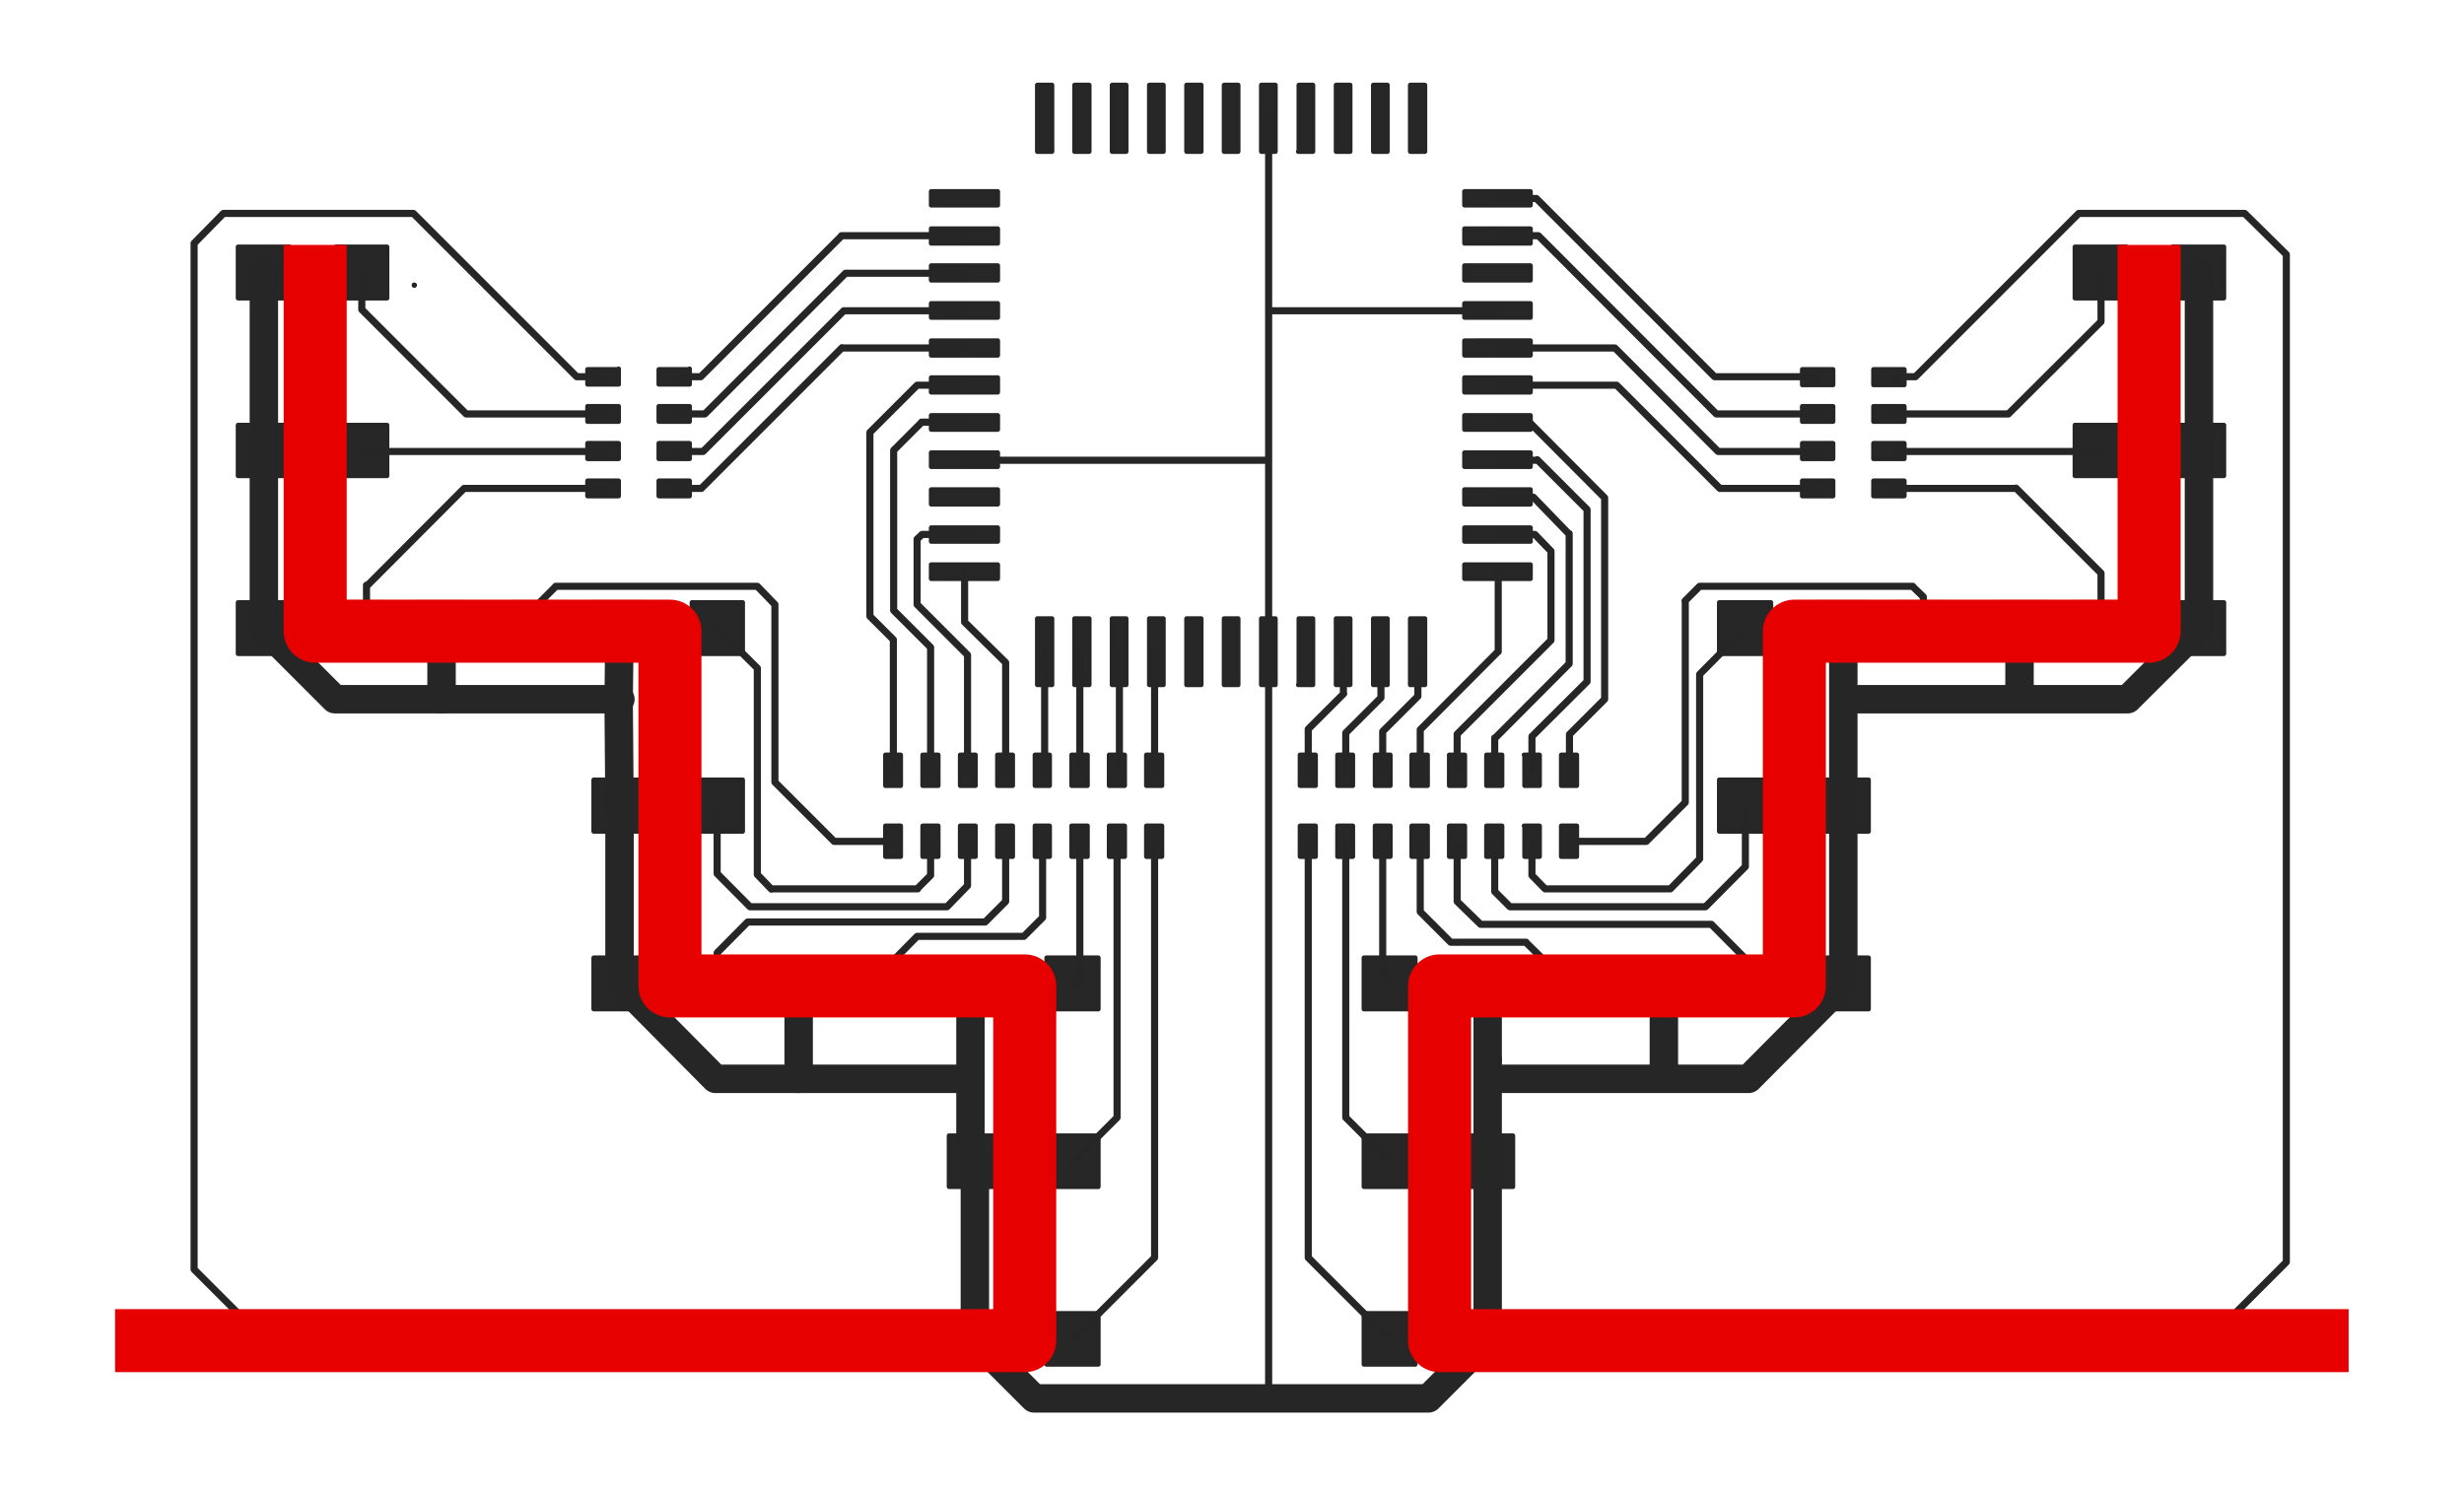 <svg xmlns="http://www.w3.org/2000/svg" width="840.4" height="510.1"><g fill="#272727" stroke="#262626" stroke-linecap="round" stroke-linejoin="round"><g stroke-width="42" transform="translate(44.453 10.55) scale(.038)"><circle r=".7" cy="2282" cx="1482"/><path d="M1480.5 2281.6h2.2M1481.6 2280.5v2.2"/><circle r=".7" cy="2282" cx="1482"/><path d="M1480.5 2281.6h2.2M1481.6 2280.5v2.2"/><circle r=".7" cy="2282" cx="1482"/><path d="M1480.5 2281.6h2.2M1481.6 2280.5v2.2"/><circle r=".7" cy="2282" cx="2015.3"/><path d="M2014 2281.6h2M2015 2280.5v2.2"/><circle r=".7" cy="2282" cx="1482"/><path d="M1480.5 2281.6h2.2M1481.6 2280.5v2.2"/><circle r=".7" cy="2282" cx="1482"/><path d="M1480.5 2281.6h2.2M1481.6 2280.5v2.2"/><circle r=".7" cy="2282" cx="1482"/><path d="M1480.5 2281.6h2.2M1481.6 2280.5v2.2"/><circle r=".7" cy="2282" cx="2548.7"/><path d="M2547.2 2281.6h2M2548.3 2280.5v2.2"/><circle r=".7" cy="2282" cx="2548.7"/><path d="M2547.2 2281.6h2M2548.3 2280.5v2.2"/></g><g stroke-width="39.4" fill-rule="evenodd"><path d="M481.6 281.7h5.3v10.5h-5.4v-10.5M481.6 257.5h5.3V268h-5.4v-10.5M494.3 281.7h5.3v10.5h-5.3v-10.5M494.3 257.5h5.3V268h-5.3v-10.5M469 281.7h5.2v10.5H469v-10.5M507 281.7h5.3v10.5H507v-10.5M507 257.5h5.3V268H507v-10.5M469 257.5h5.2V268H469v-10.5M519.8 281.7h5.3v10.5H520v-10.5M532.5 281.7h5.3v10.5h-5.3v-10.5M443.4 281.7h5.3v10.5h-5.3v-10.5M456.2 281.7h5.2v10.5h-5.2v-10.5M456.2 257.5h5.2V268h-5.2v-10.5M443.4 257.5h5.3V268h-5.3v-10.5M532.5 257.5h5.3V268h-5.3v-10.5M519.8 257.5h5.3V268H520v-10.5M340.2 281.7h5.2v10.5h-5.2v-10.5M340.2 257.5h5.2V268h-5.2v-10.5M353 281.7h5v10.5h-5v-10.5M353 257.5h5V268h-5v-10.5M327.5 281.7h5.2v10.5h-5.2v-10.5M365.6 281.7h5.3v10.5h-5.4v-10.5M365.6 257.5h5.3V268h-5.4v-10.5M327.5 257.5h5.2V268h-5.2v-10.5M378.3 281.7h5.3v10.5h-5.3v-10.5M391 281.7h5.3v10.5H391v-10.5M302 281.7h5.2v10.5H302v-10.5M314.7 281.7h5.3v10.5h-5.3v-10.5M314.7 257.5h5.3V268h-5.3v-10.5M302 257.5h5.2V268H302v-10.5M391 257.5h5.3V268H391v-10.5M378.3 257.5h5.3V268h-5.3v-10.5M639 156.5v-5.3h10.5v5.3H639M614.7 156.5v-5.3h10.5v5.3h-10.5M639 143.8v-5.2h10.5v5.2H639M614.7 143.8v-5.2h10.5v5.2h-10.5M639 169.2V164h10.5v5.2H639M639 131V126h10.5v5.3H639M614.7 131V126h10.5v5.3h-10.5M614.7 169.2V164h10.5v5.2h-10.5M211 138.6v5.2h-10.6v-5.2H211M235.2 138.6v5.2h-10.5v-5.2h10.5M211 151.2v5.3h-10.6v-5.3H211M235.2 151.2v5.3h-10.5v-5.3h10.5M211 125.8v5.3h-10.6V126H211M211 164v5.2h-10.6V164H211M235.2 164v5.2h-10.5V164h10.5M235.2 125.8v5.3h-10.5V126h10.5M647 223v-17.5h17.5V223H647M680.5 223v-17.5H698V223h-17.5M465.2 465.4V448h17.5v17.4h-17.5M498.6 465.4V448H516v17.4h-17.4M465.2 404.8v-17.4h17.5v17.4h-17.5M498.6 404.8v-17.4H516v17.4h-17.4M465.2 344.2v-17.5h17.5v17.5h-17.5M498.6 344.2v-17.5H516v17.5h-17.4M525.8 344.2v-17.5h17.5v17.5h-17.5M559.2 344.2v-17.5h17.5v17.5h-17.5M586.4 344.2v-17.5H604v17.5h-17.6M619.8 344.2v-17.5h17.5v17.5h-17.5M586.4 283.6V266H604v17.6h-17.6M619.8 283.6V266h17.5v17.6h-17.5M586.4 223v-17.5H604V223h-17.6M619.8 223v-17.5h17.5V223h-17.5M374.6 448v17.4H357V448h17.6M341.2 448v17.4h-17.5V448h17.5M707.7 223v-17.5h17.5V223h-17.5M741 223v-17.5h17.5V223H741M707.7 162.3V145h17.5v17.3h-17.5M741 162.3V145h17.5v17.3H741M132 145v17.3h-17.4V145H132M98.7 145v17.3H81.2V145h17.5M132 205.5V223h-17.4v-17.5H132M98.7 205.5V223H81.2v-17.5h17.5M192.7 205.5V223h-17.5v-17.5h17.5M159.3 205.5V223H142v-17.5h17.3M253.3 205.5V223H236v-17.5h17.3M220 205.5V223h-17.5v-17.5H220M253.3 266v17.6H236V266h17.3M220 266v17.6h-17.5V266H220M253.3 326.7v17.5H236v-17.5h17.3M220 326.7v17.5h-17.5v-17.5H220M314 326.7v17.5h-17.5v-17.5H314M280.6 326.7v17.5H263v-17.5h17.6M374.6 326.7v17.5H357v-17.5h17.6M341.2 326.7v17.5h-17.5v-17.5h17.5M374.6 387.4v17.4H357v-17.4h17.6M341.2 387.4v17.4h-17.5v-17.4h17.5M132 84.2v17.5h-17.4V84.2H132M98.7 84.2v17.5H81.2V84.2h17.5M81.2 465.4V448h17.5v17.4H81.2M114.6 465.4V448H132v17.4h-17.4M707.7 101.7V84.2h17.5v17.5h-17.5M741 101.7V84.2h17.5v17.5H741M758.5 448v17.4H741V448h17.5M725.2 448v17.4h-17.5V448h17.5M417.5 51.7V29h4.8v22.7h-4.8M404.7 51.7V29h5v22.7h-5M392 51.7V29h4.8v22.7H392M379.3 51.7V29h4.8v22.7h-4.7M366.5 51.7V29h5v22.7h-5M353.8 51.7V29h5v22.7h-5M430.2 51.7V29h4.8v22.7h-4.8M443 51.7V29h4.8v22.7h-5M455.7 51.7V29h4.8v22.7h-4.8M468.4 51.7V29h4.8v22.7h-4.8M481 51.7V29h5v22.7h-5M417.5 233.6V211h4.8v22.6h-4.8M404.7 233.6V211h5v22.6h-5M392 233.6V211h4.8v22.6H392M379.3 233.6V211h4.8v22.6h-4.7M366.5 233.6V211h5v22.6h-5M353.8 233.6V211h5v22.6h-5M430.2 233.6V211h4.8v22.6h-4.8M443 233.6V211h4.8v22.6h-5M455.7 233.6V211h4.8v22.6h-4.8M468.4 233.6V211h4.8v22.6h-4.8M481 233.6V211h5v22.6h-5M317.6 133.8v-5h22.7v5h-22.7M499.5 133.8v-5H522v5h-22.5M317.6 146.5v-4.8h22.7v4.8h-22.7M499.5 146.5v-4.8H522v4.8h-22.5M499.5 159.2v-4.8H522v4.8h-22.5M317.6 159.2v-4.8h22.7v4.8h-22.7M317.6 172v-5h22.7v5h-22.7M499.5 172v-5H522v5h-22.5M499.5 184.7V180H522v4.7h-22.5M317.6 184.7V180h22.7v4.7h-22.7M317.6 197.4v-4.8h22.7v4.8h-22.7M499.5 197.4v-4.8H522v4.8h-22.5M499.5 121v-4.8H522v5h-22.5M317.6 121v-4.8h22.7v5h-22.7M317.6 108.3v-4.8h22.7v4.8h-22.7M499.5 108.3v-4.8H522v4.8h-22.5M499.5 95.6v-5H522v5h-22.5M317.6 95.6v-5h22.7v5h-22.7M317.6 83v-5h22.7v5h-22.7M499.5 83v-5H522v5h-22.5M499.5 70v-4.7H522V70h-22.5M317.6 70v-4.7h22.7V70h-22.7" stroke-width="1.593"/></g><g stroke-width="64"><path d="M432.7 222.3V477M329 157h103.7M511 106h-78.3M432.7 222.3V157M432.7 157v-51M432.7 106V40.3" stroke-width="2.426"/></g><g stroke-width="256"><path d="M90 214.3l24.2 24.2M114.2 238.5h36.4M568 335.5l-.5.6M567.5 336v32M507.4 361.8v6M628.7 335.5L596.4 368M596.4 368h-29M567.5 368h-60M332.5 456.8l20.2 20.2M352.7 477h80M487.2 477l20.2-20.2M432.7 477h54.5M750 153.6V93M750 214.3v-60.7" stroke-width="9.702"/></g><path d="M689.3 214.3l-.5.5" stroke-width="2.426"/><g stroke-width="256"><path d="M688.8 214.8v21.7M750 214.3l-24.3 24.2M725.7 238.5h-97M628.7 335.5V275M628.7 275v-36.5M628.7 238.5v-24.2" stroke-width="9.702"/></g><path d="M568 335.5l-2.5 2.6" stroke-width="2.426"/><g stroke-width="256"><path d="M507.4 396.2V368M507.4 361.8v-26.3M507.4 456.8v-60.6" stroke-width="9.702"/></g><g stroke-width="64"><path d="M716.6 456.8H507.4M123.4 456.8h209" stroke-width="2.426"/></g><path d="M332.5 396.2v60.6" stroke-width="9.702"/><path d="M272 335.5l.4.6" stroke-width="2.426"/><path d="M272.4 336v32" stroke-width="9.702"/><path d="M332.5 335.5L331 337" stroke-width="2.426"/><g stroke-width="256"><path d="M331 337v31M211.3 275v60.5" stroke-width="9.702"/></g><g stroke-width="64"><path d="M211.3 335.5h.5M331 394.7l1.5 1.5" stroke-width="2.426"/></g><g stroke-width="256"><path d="M331 368v26.7M244 368h28.4M272.4 368H331M211.8 335.5L244 368M150.6 214.3v24.2" stroke-width="9.702"/></g><path d="M150.6 238.5h.5" stroke-width="2.426"/><path d="M151 238.5h60.6" stroke-width="9.702"/><path d="M211.6 238.5l-.5.5" stroke-width="2.426"/><g stroke-width="256"><path d="M211.3 214.3L211 239M211 239l.3 36M90 153.6v60.7M90 93v60.6" stroke-width="9.702"/></g><g stroke-width="64"><path d="M716.6 93v16.7M685 141.2h-40.7M716.6 109.7L685 141.2M394.5 222.3l-.7.8M393.8 223V263M393.8 262.8l.7-.8M769.7 440.6l-16.2 16.2M653.3 128.5L709 72.8M709 72.8h56.6M765.6 72.8l14.2 14M779.8 87v343.5M779.8 430.5l-10 10M644.3 128.5h9M753.5 456.8H750" stroke-width="2.426"/></g><path d="M366 335.5l2.3-2.3" stroke-width="4.044"/><g stroke-width="64"><path d="M368.3 333.2V287M366 396.2l15-15M381 381v-94M534.7 335.5l-14.2-14M484.4 311v-24M494.8 321.4L484.4 311M520.5 321.4h-25.7M474 456.8L446.2 429M446.2 429V287M366 456.8l27.8-27.8M393.8 429V287M184 214.3v-8.7M284.5 287h20.2M264.3 266.8l20.2 20.2M264.3 206.2v60.6M258.3 200l6 6.2M189.5 200h68.8M184 205.6l5.5-5.5M125 200l33.3-33.4M158.3 166.6h47.4M125 210.2v-10M125 200v-.4M90 456.8L66.2 433M196.7 128.5h9M141 72.8l55.7 55.7M76.3 72.8H141M66.2 83l10-10.2M66.2 433V83M595.3 335.5V327M497 307.5V287M505 315.3l-8-7.8M583.7 315.3H505M595.3 327l-11.6-11.7M474 335.5l-2.4-2.3M471.6 333.2V287M474 396.2l-15-15M459 381v-94M123.4 153.6l.2.3M123.6 154h82M244.6 214.3l13.7 13.6M317.4 298.6V287M312.8 303.2l4.6-4.6M263 303.2H313M258.3 298.3l4.8 5M258.3 228v70.3M244.6 275v23M330 302v-15M323 309.3l7-7.2M255.8 309.3H323M244.6 298l11.2 11.3M244.6 335.5V325M343 307.5V287M336 314.5l7-7M255 314.5h81M244.6 325l10.4-10.5M305.3 335.5V327M355.6 313v-26M349.2 319.4l6.4-6.4M312.8 319.4h36.4M305.3 327l7.5-7.6M541.3 232.5l-18.8 18.7M541.3 232.5v-58.7M541.3 173.8l-17-17M511 157h13.3M522.5 251.2v11.6M510 251.7h-.2M509.8 251.8v11M511 169.6h12M535.2 226.4L510 251.7M535.2 182v44.4M523 169.6L535 182M205.7 141.2H159M123.4 105.6V93M159 141.2l-35.6-35.6M497 262.8v-12.4M497 250.4l32-32M529 218.3V188M529 188l-5.5-5.7M523.5 182.3H511M484.7 248.6l-.3.3M484.4 249v13.8M511 222.3V195M484.7 248.6l26.2-26.3M511 80.4h13.7M585.4 141.2H620M524.7 80.4l60.7 60.8M511 131.4h40.4M586.6 166.6H620M551.4 131.4l35.2 35.2M620 154h-34M550.8 118.7h-40M586 154l-35.2-35.3M471.6 262.8v-13.3M483.6 237.5l-12 12M483.6 237.5v-15.2M511 67.7h13M584.8 128.5H620M524 67.7l60.8 60.8M535.3 262.8v-12.2M521.6 144l25.7 25.8M547.3 169.8v68.7M547.3 238.5l-12 12M521.6 144H511M330 223.5v39.3M329 182.3h-14.5M312.8 206.2l17.2 17.2M312.8 184V206M314.5 182.3l-1.7 1.6M329 106h-41.2M239.8 154H230M287.8 106l-48 48M644.3 154h72M716.3 154l.3-.4M230 166.6h9.2M287.2 118.7H329M239.2 166.6l48-48M304.7 262.8v-44.6M296.7 147.6v62.6M296.7 210.2l4 4M312.8 131.4H329M300.7 143.5l12-12M304.7 218.2l-4-4M300.7 143.5l-4 4M317.4 262.8v-42M304.8 208.2v-54.6M304.8 153.6l2-2M314.3 144H329M306.8 151.6l7.5-7.5M317.4 220.8l-10.6-10.6M306.8 210.2l-2-2M343 262.8V226M343 226l-14-13.8M329 212.2v-17M355.6 262.8l.7-.8M356.3 262v-39.7M369 222.3l-.7.8M368.3 223V263M368.3 262.8l.7-.8M446.2 248.7v14M458.2 236.7v-14.4M446.3 248.6l12-12M459 262.8V250M459 250l12-12M471 238v-15.7M230 128.5h9M287 80.4h42M239 128.5l48-48M230 141.2h10.4M288.4 93.2H329M240.4 141.2l48-48M716.6 214.3v-18.8M687.7 166.6h-43.4M716.6 195.5l-29-29M656 214.3v-10.7M561.5 287h-26.2M574.8 273.7L561.5 287M574.8 205v68.7M579.7 200l-5 5M652.4 200h-72.7M656 203.6l-3.6-3.5M595.3 214.3L579.7 230M522.5 298.6V287M527 303.2l-4.5-4.6M569.6 303.2H527M579.7 293l-10 10.2M579.7 230v63M595.3 275v20.6M509.8 304v-17M515 309.3l-5.2-5.2M581.7 309.3H515M595.3 295.6l-13.6 13.7M381 262.8l.8-.8M381.8 262v-39.7" stroke-width="2.426"/></g></g><g fill="none" stroke="#e70000" stroke-width="21.5" stroke-linecap="square" stroke-linejoin="round"><path d="M107.5 94.3v121h121v121h121v121H50M733 94.3v121H612v121H491v121h299.3"/></g></svg>